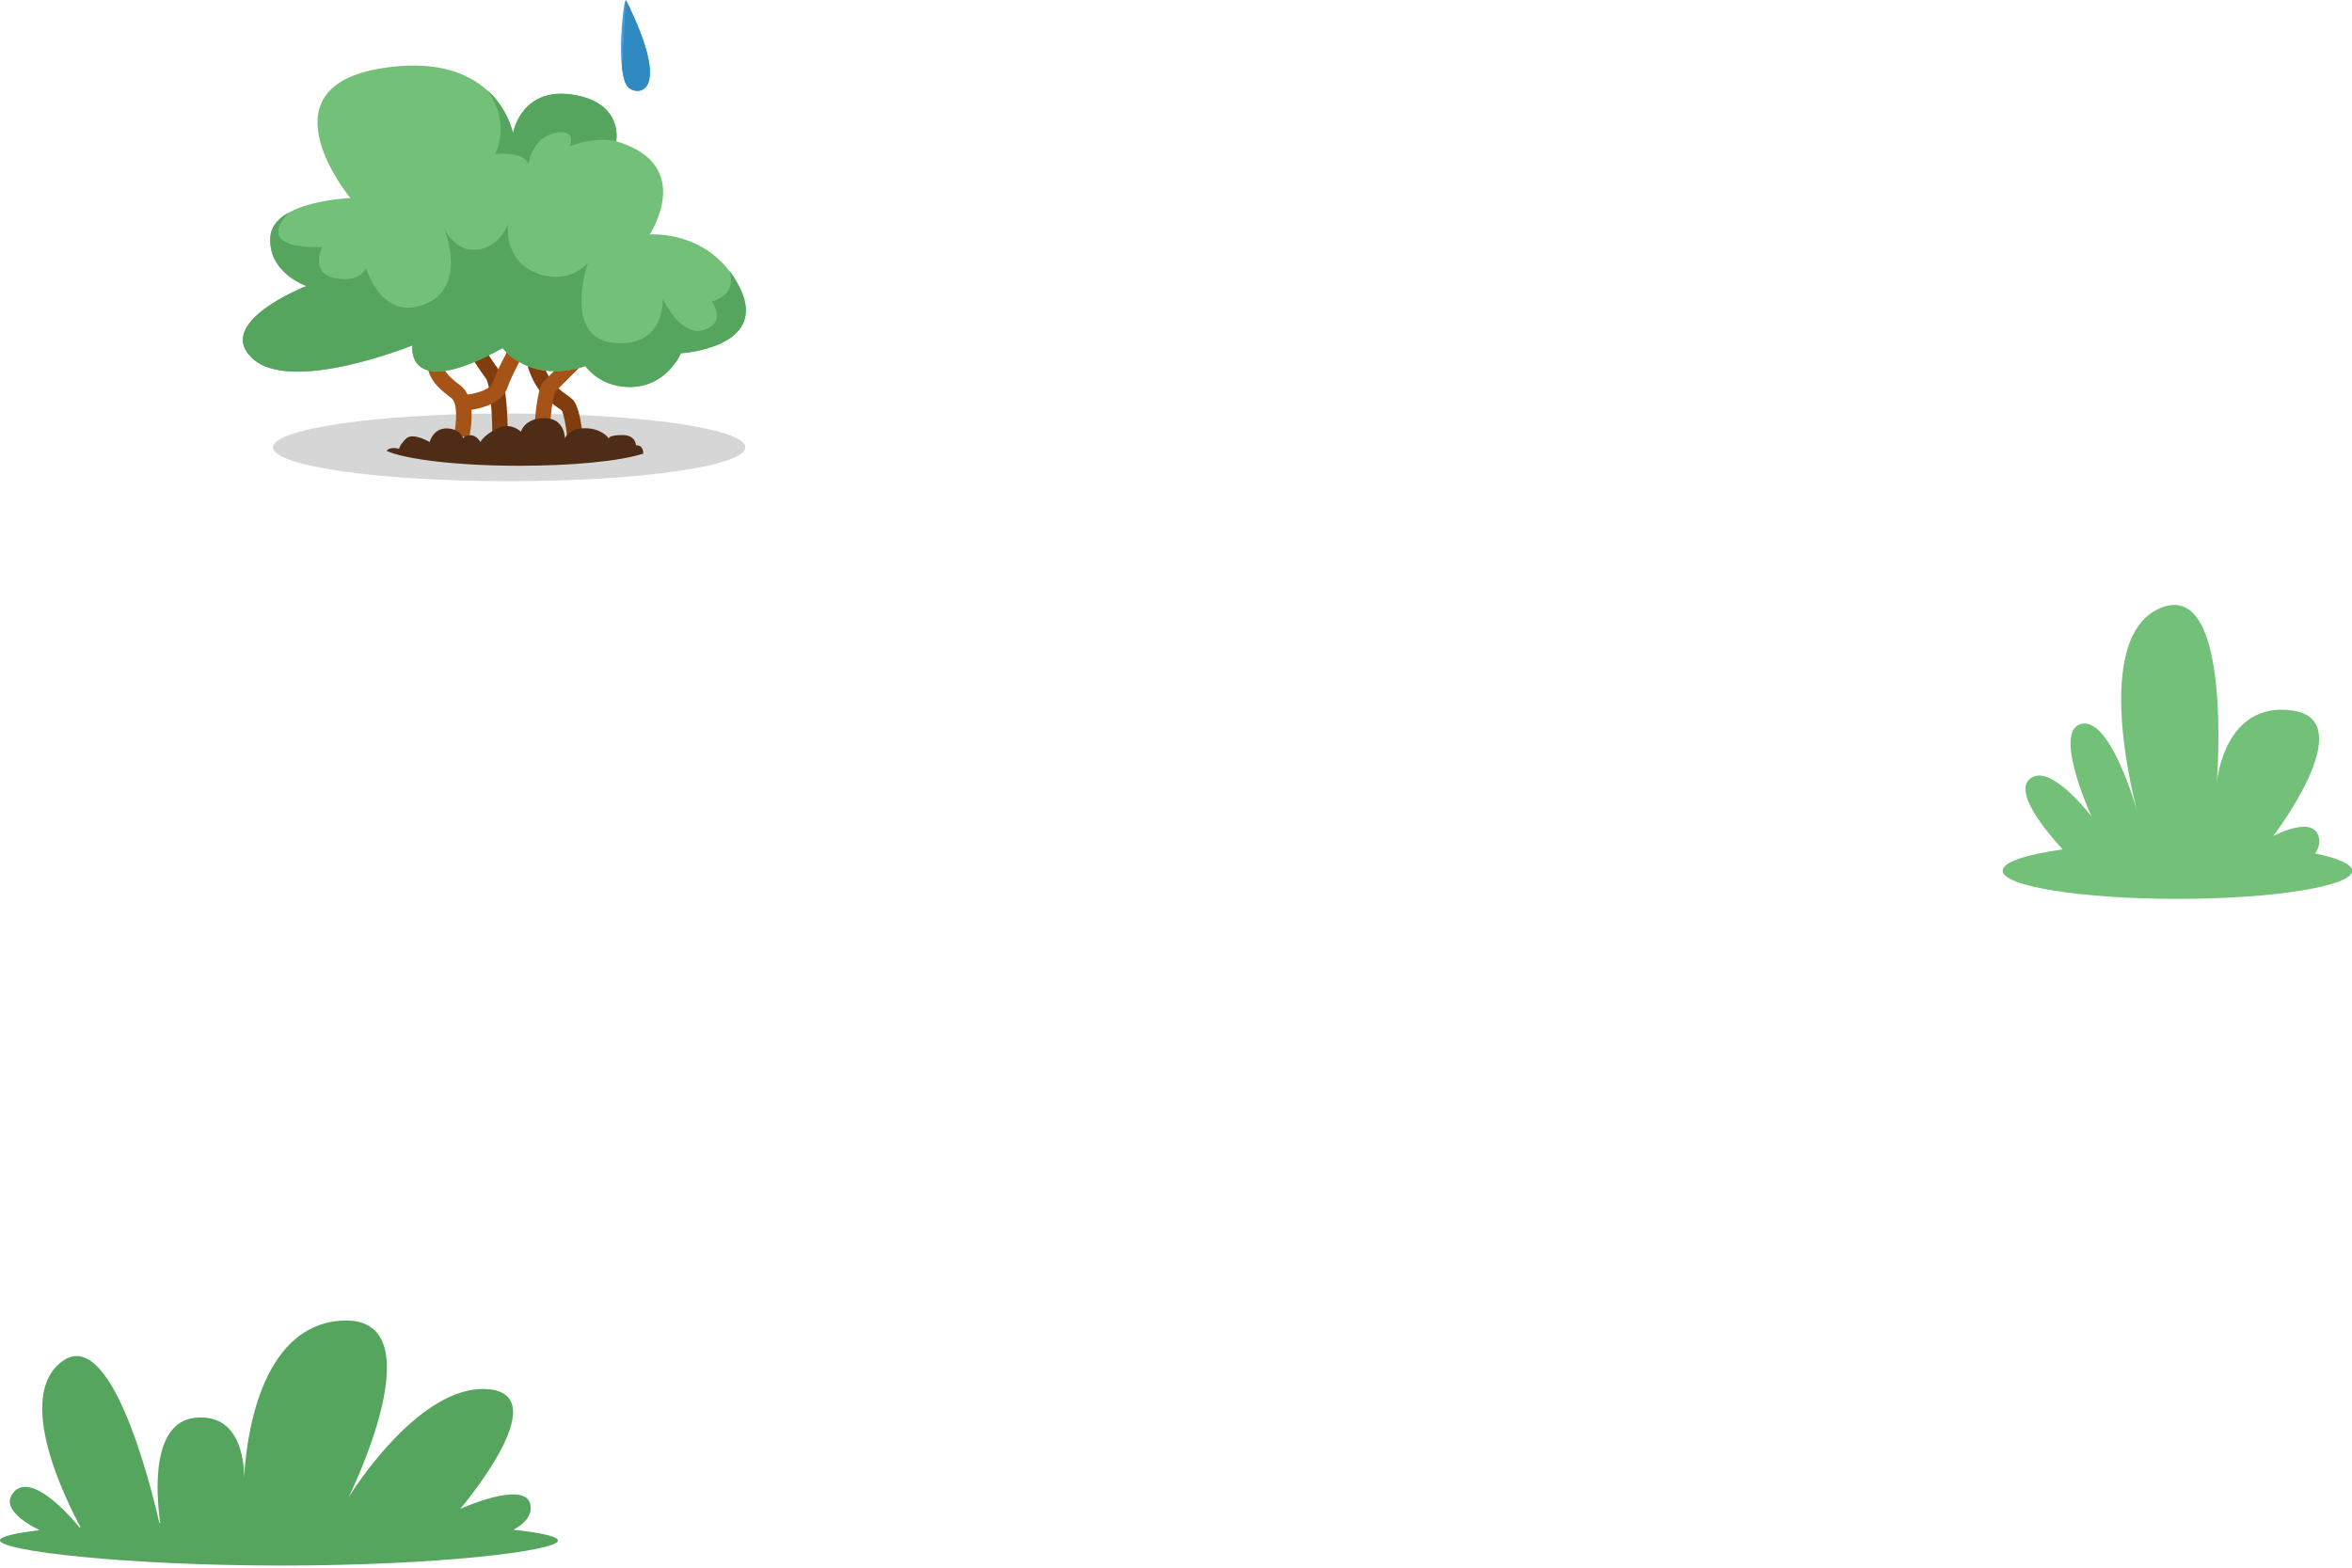 <svg width="552" height="368" viewBox="0 0 552 368" fill="none" xmlns="http://www.w3.org/2000/svg">
<g clip-path="url(#clip0)">
<path d="M119.5 112.961C150.109 112.961 174.922 109.401 174.922 105.009C174.922 100.618 150.109 97.058 119.5 97.058C88.892 97.058 64.078 100.618 64.078 105.009C64.078 109.401 88.892 112.961 119.5 112.961Z" fill="#D6D6D6"/>
<path d="M115.533 101.735H119.15C119.15 98.89 118.995 89.379 116.972 86.689C115.222 84.35 109.816 75.97 109.777 75.853L106.705 77.841C106.938 78.192 112.227 86.416 114.055 88.872C114.95 90.041 115.533 96.473 115.533 101.735Z" fill="#823D0F"/>
<path d="M103.399 83.298C103.866 87.157 105.071 88.131 107.716 90.236L108.183 90.587C108.844 91.133 109.349 91.834 109.738 92.614C112.111 92.302 115.106 91.367 115.611 89.885C116.856 86.105 121.056 78.932 121.212 78.621L124.362 80.453C124.323 80.531 120.2 87.625 119.073 91.055C117.906 94.602 113.2 95.81 110.633 96.2C110.866 99.046 110.283 101.93 110.088 102.787L106.549 101.969C107.171 99.24 107.444 94.641 105.966 93.472L105.499 93.121C102.582 90.821 100.482 89.145 99.821 83.805L103.399 83.298Z" fill="#A55316"/>
<path d="M133.113 102.515L136.73 102.164C136.496 99.669 135.835 95.226 134.396 93.783C134.046 93.433 133.618 93.121 133.113 92.77C131.324 91.523 128.329 89.418 127.007 83.727L123.467 84.545C125.101 91.601 128.951 94.29 131.012 95.771C131.324 96.005 131.713 96.239 131.829 96.356C132.218 96.902 132.84 99.786 133.113 102.515Z" fill="#823D0F"/>
<path d="M128.874 102.437C129.107 98.227 129.729 93.082 130.274 91.99L142.291 79.946L139.725 77.373L127.629 89.496C127.201 89.924 125.918 91.211 125.295 102.203L128.874 102.437Z" fill="#A55316"/>
<path d="M88.892 16.137C61.045 21.01 82.241 46.502 82.241 46.502C82.241 46.502 64.078 47.126 63.456 55.623C62.834 64.121 71.935 67.161 71.935 67.161C71.935 67.161 50.116 75.619 59.217 84.117C68.318 92.614 96.787 81.076 96.787 81.076C96.787 81.076 94.959 94.446 117.983 81.7C117.983 81.7 124.051 90.197 137.352 85.949C137.352 85.949 140.969 91.406 148.864 90.821C156.72 90.197 159.754 82.947 159.754 82.947C159.754 82.947 180.328 81.739 173.678 67.784C167.027 53.83 152.481 55.038 152.481 55.038C152.481 55.038 163.371 38.667 144.625 33.171C144.625 33.171 146.453 24.05 134.318 22.257C122.223 20.386 120.395 31.3 120.395 31.3C120.395 31.3 116.739 11.304 88.892 16.137Z" fill="#73C078"/>
<path d="M104.06 53.246C104.06 53.207 104.021 53.167 104.021 53.167C104.021 53.167 104.06 53.207 104.06 53.246Z" fill="#236933"/>
<path d="M117.983 81.7C94.959 94.446 96.787 81.076 96.787 81.076C96.787 81.076 68.318 92.614 59.217 84.117C50.116 75.619 71.935 67.122 71.935 67.122C71.935 67.122 62.834 64.082 63.456 55.584C63.651 53.011 65.401 51.179 67.812 49.854C59.178 59.092 75.591 58.001 75.591 58.001C75.591 58.001 72.557 64.082 78.624 65.29C84.691 66.498 85.897 62.873 85.897 62.873C85.897 62.873 89.514 75.619 99.821 71.371C109.738 67.278 104.488 54.22 104.099 53.245C104.371 53.908 106.821 59.209 111.955 58.624C117.4 58.001 119.228 52.544 119.228 52.544C119.228 52.544 118.022 61.041 125.879 64.082C133.735 67.122 137.974 61.665 137.974 61.665C137.974 61.665 131.907 79.283 144.041 80.492C156.137 81.7 155.554 70.162 155.554 70.162C155.554 70.162 159.793 79.283 165.238 77.451C170.683 75.619 167.066 70.786 167.066 70.786C172.044 69.266 171.927 65.874 171.188 63.536C172.122 64.744 172.978 66.147 173.755 67.746C180.406 81.7 159.832 82.908 159.832 82.908C159.832 82.908 156.798 90.197 148.942 90.782C141.086 91.406 137.43 85.91 137.43 85.91C124.012 90.197 117.983 81.7 117.983 81.7Z" fill="#55A55F"/>
<path d="M120.395 31.3C120.395 31.3 122.223 20.386 134.318 22.179C146.414 24.011 144.625 33.093 144.625 33.093C144.703 33.132 144.819 33.132 144.897 33.171C142.175 32.625 138.363 32.547 133.735 34.301C133.735 34.301 135.563 30.053 130.118 31.261C124.673 32.469 124.051 38.55 124.051 38.55C124.051 38.55 123.428 35.51 116.194 36.133C116.194 36.133 120.161 29.273 114.366 21.127C119.384 25.726 120.395 31.3 120.395 31.3Z" fill="#55A55F"/>
<path d="M121.873 109.336C107.405 109.336 95.115 107.855 90.72 105.828C91.653 104.698 93.676 105.36 93.676 105.36C93.676 105.36 93.676 104.581 95.27 102.983C96.865 101.384 100.832 103.762 100.832 103.762C100.832 103.762 101.61 100.566 104.799 100.566C107.988 100.566 108.766 102.944 108.766 102.944C108.766 102.944 108.766 102.164 110.361 102.164C111.955 102.164 112.733 103.762 112.733 103.762C112.733 103.762 113.511 102.164 116.7 100.566C119.889 98.968 122.262 101.345 122.262 101.345C122.262 101.345 123.04 98.149 127.823 98.149C132.607 98.149 132.568 102.905 132.568 102.905C132.568 102.905 133.346 100.527 137.313 100.527C141.28 100.527 142.875 102.905 142.875 102.905C142.875 102.905 142.875 102.125 146.064 102.125C149.253 102.125 149.253 104.503 149.253 104.503C150.731 104.503 150.965 105.633 150.965 106.491C145.481 108.245 134.513 109.336 121.873 109.336Z" fill="#4F2C15"/>
<path d="M146.92 0.039C146.414 -0.974 144.353 16.683 147.308 20.347C149.098 22.53 158.354 23.076 146.92 0.039Z" fill="#479BDB"/>
<path d="M146.92 0.039C158.354 23.076 149.098 22.53 147.309 20.347C146.647 19.528 146.259 18.047 146.025 16.215" fill="#2F8AC2"/>
<path d="M145.986 16.176C146.569 17.462 147.347 18.32 148.32 18.008C151.237 17.073 146.881 0.039 146.881 0.039" fill="#2F8AC2"/>
</g>
<g clip-path="url(#clip1)">
<path d="M543.338 200.347C544.034 199.395 544.413 198.317 544.287 197.049C543.528 190.834 533.476 196.288 533.476 196.288C533.476 196.288 554.339 169.144 538.091 166.798C521.843 164.451 520.262 183.794 520.262 183.794C520.262 183.794 524.182 135.723 507.112 142.699C490.421 149.548 501.232 189.121 501.675 190.77C501.359 189.565 495.289 168.383 488.524 169.905C481.57 171.427 490.864 191.658 490.864 191.658C490.864 191.658 480.811 178.404 476.196 183.033C473.035 186.204 479.61 194.512 484.099 199.395C475.437 200.6 470 202.376 470 204.405C470 208.02 488.335 211.001 511.032 211.001C533.665 211.001 552.063 208.02 552.063 204.405C552 202.883 548.776 201.425 543.338 200.347Z" fill="#73C078"/>
</g>
<g clip-path="url(#clip2)">
<path d="M120.5 359.1C122.9 357.8 125.2 355.7 124.4 352.9C122.8 347.5 108 354.2 108 354.2C108 354.2 130.9 327.4 114.5 326.1C98.1 324.8 81.8 351.5 81.8 351.5C81.8 351.5 103.1 308.7 80.2 310C60.5 311.2 57.7 339.1 57.3 346.9C57.3 342.4 56.1 331.8 45.8 332.8C35.5 333.9 36.6 350.4 37.6 357.5C37.5 357.5 37.5 357.5 37.4 357.5C34.9 346.6 25.8 311.5 14.7 319.5C3.1 327.8 15.8 352.7 18.9 358.5C18.8 358.5 18.7 358.5 18.6 358.5C15.8 355 7.3 345.8 3.3 350.2C0.1 353.7 5.3 357.2 9.3 359.2C3.4 359.9 0 360.7 0 361.6C0 364.1 29.9 367.5 66.1 367.5C102.3 367.5 131 364.1 131 361.6C130.9 360.7 127.1 359.8 120.5 359.1Z" fill="#55A55F"/>
</g>
<defs>
<clipPath id="clip0">
<rect width="118" height="113" fill="white" transform="translate(57)"/>
</clipPath>
<clipPath id="clip1">
<rect width="82" height="69" fill="white" transform="translate(470 142)"/>
</clipPath>
<clipPath id="clip2">
<rect width="130.9" height="57.5" fill="white" transform="translate(0 310)"/>
</clipPath>
</defs>
</svg>
